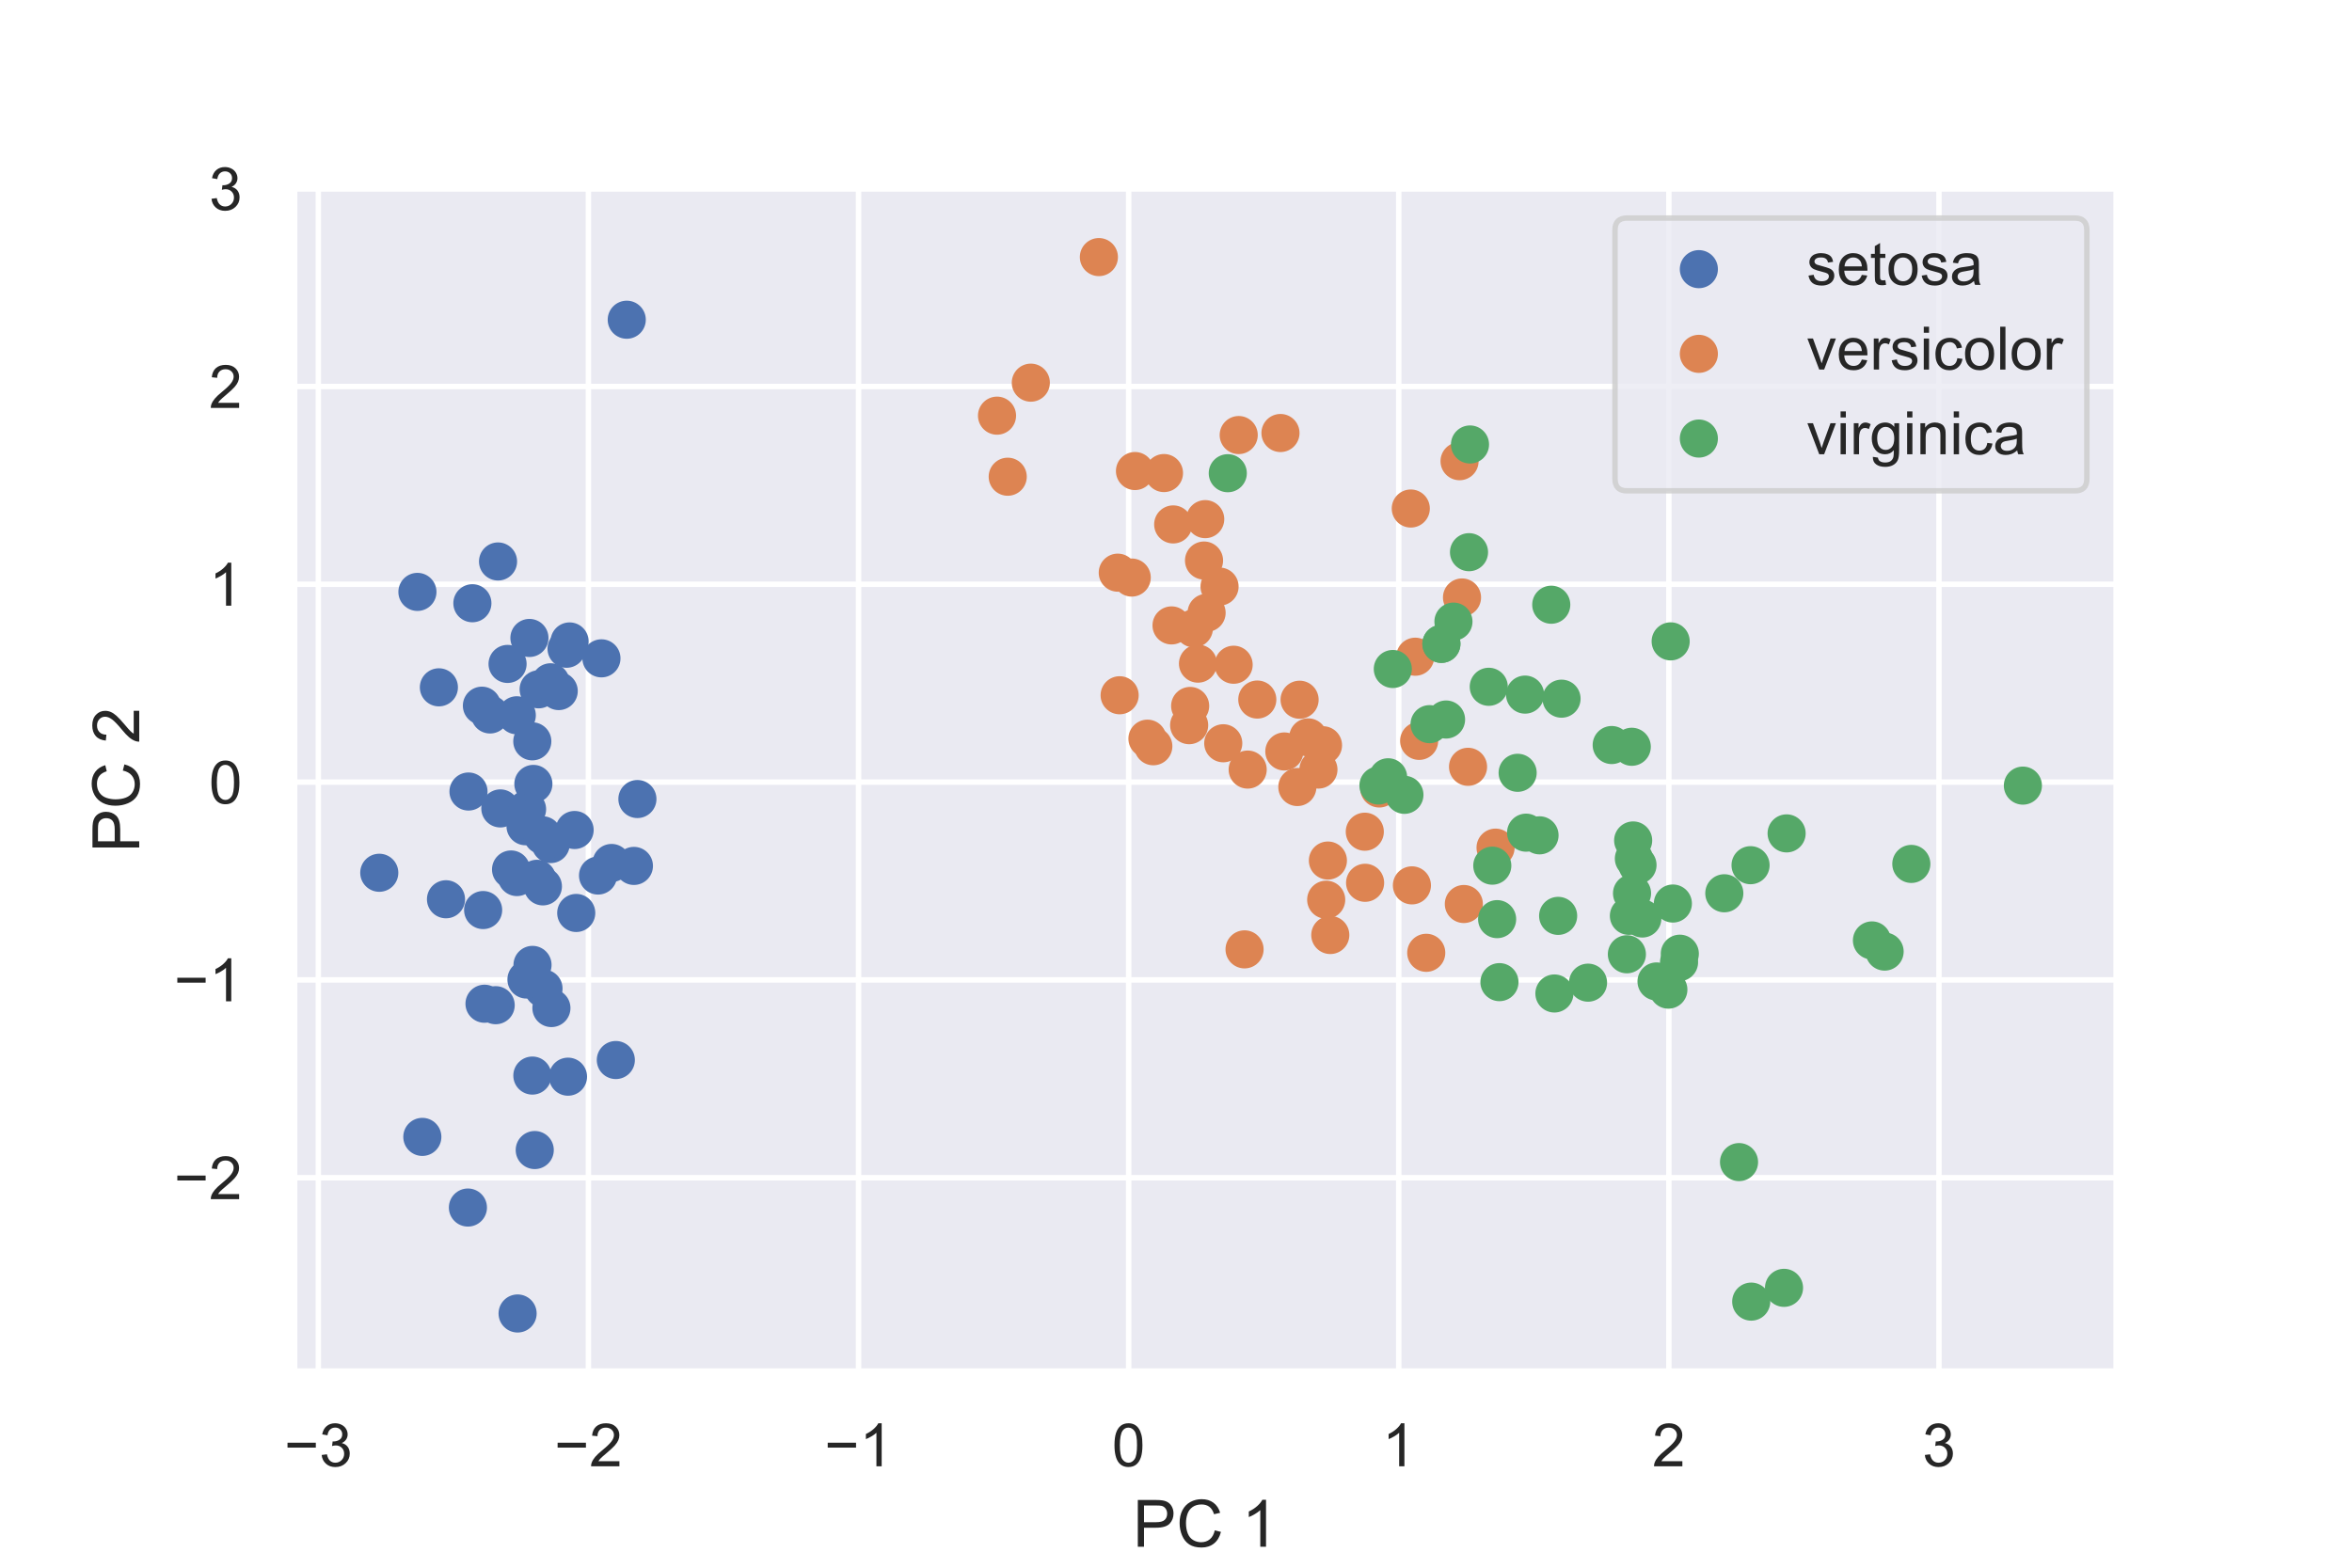 <?xml version="1.0" encoding="utf-8" standalone="no"?>
<!DOCTYPE svg PUBLIC "-//W3C//DTD SVG 1.1//EN"
  "http://www.w3.org/Graphics/SVG/1.1/DTD/svg11.dtd">
<!-- Created with matplotlib (https://matplotlib.org/) -->
<svg height="288pt" version="1.1" viewBox="0 0 432 288" width="432pt" xmlns="http://www.w3.org/2000/svg" xmlns:xlink="http://www.w3.org/1999/xlink">
 <defs>
  <style type="text/css">
*{stroke-linecap:butt;stroke-linejoin:round;}
  </style>
 </defs>
 <g id="figure_1">
  <g id="patch_1">
   <path d="M 0 288 
L 432 288 
L 432 0 
L 0 0 
z
" style="fill:#ffffff;"/>
  </g>
  <g id="axes_1">
   <g id="patch_2">
    <path d="M 54 252 
L 388.8 252 
L 388.8 34.56 
L 54 34.56 
z
" style="fill:#eaeaf2;"/>
   </g>
   <g id="matplotlib.axis_1">
    <g id="xtick_1">
     <g id="line2d_1">
      <path clip-path="url(#p94d78adb62)" d="M 58.468 252 
L 58.468 34.56 
" style="fill:none;stroke:#ffffff;stroke-linecap:round;"/>
     </g>
     <g id="text_1">
      <!-- −3 -->
      <defs>
       <path d="M 52.828 31.203 
L 5.562 31.203 
L 5.562 39.406 
L 52.828 39.406 
z
" id="ArialMT-8722"/>
       <path d="M 4.203 18.891 
L 12.984 20.062 
Q 14.5 12.594 18.141 9.297 
Q 21.781 6 27 6 
Q 33.203 6 37.469 10.297 
Q 41.75 14.594 41.75 20.953 
Q 41.75 27 37.797 30.922 
Q 33.844 34.859 27.734 34.859 
Q 25.25 34.859 21.531 33.891 
L 22.516 41.609 
Q 23.391 41.5 23.922 41.5 
Q 29.547 41.5 34.031 44.422 
Q 38.531 47.359 38.531 53.469 
Q 38.531 58.297 35.25 61.469 
Q 31.984 64.656 26.812 64.656 
Q 21.688 64.656 18.266 61.422 
Q 14.844 58.203 13.875 51.766 
L 5.078 53.328 
Q 6.688 62.156 12.391 67.016 
Q 18.109 71.875 26.609 71.875 
Q 32.469 71.875 37.391 69.359 
Q 42.328 66.844 44.938 62.5 
Q 47.562 58.156 47.562 53.266 
Q 47.562 48.641 45.062 44.828 
Q 42.578 41.016 37.703 38.766 
Q 44.047 37.312 47.562 32.688 
Q 51.078 28.078 51.078 21.141 
Q 51.078 11.766 44.234 5.25 
Q 37.406 -1.266 26.953 -1.266 
Q 17.531 -1.266 11.297 4.344 
Q 5.078 9.969 4.203 18.891 
z
" id="ArialMT-51"/>
      </defs>
      <g style="fill:#262626;" transform="translate(52.197 269.374)scale(0.11 -0.11)">
       <use xlink:href="#ArialMT-8722"/>
       <use x="58.398" xlink:href="#ArialMT-51"/>
      </g>
     </g>
    </g>
    <g id="xtick_2">
     <g id="line2d_2">
      <path clip-path="url(#p94d78adb62)" d="M 108.079 252 
L 108.079 34.56 
" style="fill:none;stroke:#ffffff;stroke-linecap:round;"/>
     </g>
     <g id="text_2">
      <!-- −2 -->
      <defs>
       <path d="M 50.344 8.453 
L 50.344 0 
L 3.031 0 
Q 2.938 3.172 4.047 6.109 
Q 5.859 10.938 9.828 15.625 
Q 13.812 20.312 21.344 26.469 
Q 33.016 36.031 37.109 41.625 
Q 41.219 47.219 41.219 52.203 
Q 41.219 57.422 37.469 61 
Q 33.734 64.594 27.734 64.594 
Q 21.391 64.594 17.578 60.781 
Q 13.766 56.984 13.719 50.25 
L 4.688 51.172 
Q 5.609 61.281 11.656 66.578 
Q 17.719 71.875 27.938 71.875 
Q 38.234 71.875 44.234 66.156 
Q 50.25 60.453 50.25 52 
Q 50.25 47.703 48.484 43.547 
Q 46.734 39.406 42.656 34.812 
Q 38.578 30.219 29.109 22.219 
Q 21.188 15.578 18.938 13.203 
Q 16.703 10.844 15.234 8.453 
z
" id="ArialMT-50"/>
      </defs>
      <g style="fill:#262626;" transform="translate(101.808 269.374)scale(0.11 -0.11)">
       <use xlink:href="#ArialMT-8722"/>
       <use x="58.398" xlink:href="#ArialMT-50"/>
      </g>
     </g>
    </g>
    <g id="xtick_3">
     <g id="line2d_3">
      <path clip-path="url(#p94d78adb62)" d="M 157.691 252 
L 157.691 34.56 
" style="fill:none;stroke:#ffffff;stroke-linecap:round;"/>
     </g>
     <g id="text_3">
      <!-- −1 -->
      <defs>
       <path d="M 37.25 0 
L 28.469 0 
L 28.469 56 
Q 25.297 52.984 20.141 49.953 
Q 14.984 46.922 10.891 45.406 
L 10.891 53.906 
Q 18.266 57.375 23.781 62.297 
Q 29.297 67.234 31.594 71.875 
L 37.25 71.875 
z
" id="ArialMT-49"/>
      </defs>
      <g style="fill:#262626;" transform="translate(151.42 269.374)scale(0.11 -0.11)">
       <use xlink:href="#ArialMT-8722"/>
       <use x="58.398" xlink:href="#ArialMT-49"/>
      </g>
     </g>
    </g>
    <g id="xtick_4">
     <g id="line2d_4">
      <path clip-path="url(#p94d78adb62)" d="M 207.303 252 
L 207.303 34.56 
" style="fill:none;stroke:#ffffff;stroke-linecap:round;"/>
     </g>
     <g id="text_4">
      <!-- 0 -->
      <defs>
       <path d="M 4.156 35.297 
Q 4.156 48 6.766 55.734 
Q 9.375 63.484 14.516 67.672 
Q 19.672 71.875 27.484 71.875 
Q 33.25 71.875 37.594 69.547 
Q 41.938 67.234 44.766 62.859 
Q 47.609 58.5 49.219 52.219 
Q 50.828 45.953 50.828 35.297 
Q 50.828 22.703 48.234 14.969 
Q 45.656 7.234 40.5 3 
Q 35.359 -1.219 27.484 -1.219 
Q 17.141 -1.219 11.234 6.203 
Q 4.156 15.141 4.156 35.297 
z
M 13.188 35.297 
Q 13.188 17.672 17.312 11.828 
Q 21.438 6 27.484 6 
Q 33.547 6 37.672 11.859 
Q 41.797 17.719 41.797 35.297 
Q 41.797 52.984 37.672 58.781 
Q 33.547 64.594 27.391 64.594 
Q 21.344 64.594 17.719 59.469 
Q 13.188 52.938 13.188 35.297 
z
" id="ArialMT-48"/>
      </defs>
      <g style="fill:#262626;" transform="translate(204.244 269.374)scale(0.11 -0.11)">
       <use xlink:href="#ArialMT-48"/>
      </g>
     </g>
    </g>
    <g id="xtick_5">
     <g id="line2d_5">
      <path clip-path="url(#p94d78adb62)" d="M 256.914 252 
L 256.914 34.56 
" style="fill:none;stroke:#ffffff;stroke-linecap:round;"/>
     </g>
     <g id="text_5">
      <!-- 1 -->
      <g style="fill:#262626;" transform="translate(253.856 269.374)scale(0.11 -0.11)">
       <use xlink:href="#ArialMT-49"/>
      </g>
     </g>
    </g>
    <g id="xtick_6">
     <g id="line2d_6">
      <path clip-path="url(#p94d78adb62)" d="M 306.526 252 
L 306.526 34.56 
" style="fill:none;stroke:#ffffff;stroke-linecap:round;"/>
     </g>
     <g id="text_6">
      <!-- 2 -->
      <g style="fill:#262626;" transform="translate(303.467 269.374)scale(0.11 -0.11)">
       <use xlink:href="#ArialMT-50"/>
      </g>
     </g>
    </g>
    <g id="xtick_7">
     <g id="line2d_7">
      <path clip-path="url(#p94d78adb62)" d="M 356.138 252 
L 356.138 34.56 
" style="fill:none;stroke:#ffffff;stroke-linecap:round;"/>
     </g>
     <g id="text_7">
      <!-- 3 -->
      <g style="fill:#262626;" transform="translate(353.079 269.374)scale(0.11 -0.11)">
       <use xlink:href="#ArialMT-51"/>
      </g>
     </g>
    </g>
    <g id="text_8">
     <!-- PC 1 -->
     <defs>
      <path d="M 7.719 0 
L 7.719 71.578 
L 34.719 71.578 
Q 41.844 71.578 45.609 70.906 
Q 50.875 70.016 54.438 67.547 
Q 58.016 65.094 60.188 60.641 
Q 62.359 56.203 62.359 50.875 
Q 62.359 41.75 56.547 35.422 
Q 50.734 29.109 35.547 29.109 
L 17.188 29.109 
L 17.188 0 
z
M 17.188 37.547 
L 35.688 37.547 
Q 44.875 37.547 48.734 40.969 
Q 52.594 44.391 52.594 50.594 
Q 52.594 55.078 50.312 58.266 
Q 48.047 61.469 44.344 62.5 
Q 41.938 63.141 35.5 63.141 
L 17.188 63.141 
z
" id="ArialMT-80"/>
      <path d="M 58.797 25.094 
L 68.266 22.703 
Q 65.281 11.031 57.547 4.906 
Q 49.812 -1.219 38.625 -1.219 
Q 27.047 -1.219 19.797 3.484 
Q 12.547 8.203 8.766 17.141 
Q 4.984 26.078 4.984 36.328 
Q 4.984 47.516 9.25 55.828 
Q 13.531 64.156 21.406 68.469 
Q 29.297 72.797 38.766 72.797 
Q 49.516 72.797 56.828 67.328 
Q 64.156 61.859 67.047 51.953 
L 57.719 49.75 
Q 55.219 57.562 50.484 61.125 
Q 45.75 64.703 38.578 64.703 
Q 30.328 64.703 24.781 60.734 
Q 19.234 56.781 16.984 50.109 
Q 14.75 43.453 14.75 36.375 
Q 14.75 27.25 17.406 20.438 
Q 20.062 13.625 25.672 10.25 
Q 31.297 6.891 37.844 6.891 
Q 45.797 6.891 51.312 11.469 
Q 56.844 16.062 58.797 25.094 
z
" id="ArialMT-67"/>
      <path id="ArialMT-32"/>
     </defs>
     <g style="fill:#262626;" transform="translate(208.061 284.149)scale(0.12 -0.12)">
      <use xlink:href="#ArialMT-80"/>
      <use x="66.699" xlink:href="#ArialMT-67"/>
      <use x="138.916" xlink:href="#ArialMT-32"/>
      <use x="166.699" xlink:href="#ArialMT-49"/>
     </g>
    </g>
   </g>
   <g id="matplotlib.axis_2">
    <g id="ytick_1">
     <g id="line2d_8">
      <path clip-path="url(#p94d78adb62)" d="M 54 216.36 
L 388.8 216.36 
" style="fill:none;stroke:#ffffff;stroke-linecap:round;"/>
     </g>
     <g id="text_9">
      <!-- −2 -->
      <g style="fill:#262626;" transform="translate(31.958 220.297)scale(0.11 -0.11)">
       <use xlink:href="#ArialMT-8722"/>
       <use x="58.398" xlink:href="#ArialMT-50"/>
      </g>
     </g>
    </g>
    <g id="ytick_2">
     <g id="line2d_9">
      <path clip-path="url(#p94d78adb62)" d="M 54 180.02 
L 388.8 180.02 
" style="fill:none;stroke:#ffffff;stroke-linecap:round;"/>
     </g>
     <g id="text_10">
      <!-- −1 -->
      <g style="fill:#262626;" transform="translate(31.958 183.957)scale(0.11 -0.11)">
       <use xlink:href="#ArialMT-8722"/>
       <use x="58.398" xlink:href="#ArialMT-49"/>
      </g>
     </g>
    </g>
    <g id="ytick_3">
     <g id="line2d_10">
      <path clip-path="url(#p94d78adb62)" d="M 54 143.68 
L 388.8 143.68 
" style="fill:none;stroke:#ffffff;stroke-linecap:round;"/>
     </g>
     <g id="text_11">
      <!-- 0 -->
      <g style="fill:#262626;" transform="translate(38.383 147.616)scale(0.11 -0.11)">
       <use xlink:href="#ArialMT-48"/>
      </g>
     </g>
    </g>
    <g id="ytick_4">
     <g id="line2d_11">
      <path clip-path="url(#p94d78adb62)" d="M 54 107.339 
L 388.8 107.339 
" style="fill:none;stroke:#ffffff;stroke-linecap:round;"/>
     </g>
     <g id="text_12">
      <!-- 1 -->
      <g style="fill:#262626;" transform="translate(38.383 111.276)scale(0.11 -0.11)">
       <use xlink:href="#ArialMT-49"/>
      </g>
     </g>
    </g>
    <g id="ytick_5">
     <g id="line2d_12">
      <path clip-path="url(#p94d78adb62)" d="M 54 70.999 
L 388.8 70.999 
" style="fill:none;stroke:#ffffff;stroke-linecap:round;"/>
     </g>
     <g id="text_13">
      <!-- 2 -->
      <g style="fill:#262626;" transform="translate(38.383 74.936)scale(0.11 -0.11)">
       <use xlink:href="#ArialMT-50"/>
      </g>
     </g>
    </g>
    <g id="ytick_6">
     <g id="line2d_13">
      <path clip-path="url(#p94d78adb62)" d="M 54 34.658 
L 388.8 34.658 
" style="fill:none;stroke:#ffffff;stroke-linecap:round;"/>
     </g>
     <g id="text_14">
      <!-- 3 -->
      <g style="fill:#262626;" transform="translate(38.383 38.595)scale(0.11 -0.11)">
       <use xlink:href="#ArialMT-51"/>
      </g>
     </g>
    </g>
    <g id="text_15">
     <!-- PC 2 -->
     <g style="fill:#262626;" transform="translate(25.573 156.619)rotate(-90)scale(0.12 -0.12)">
      <use xlink:href="#ArialMT-80"/>
      <use x="66.699" xlink:href="#ArialMT-67"/>
      <use x="138.916" xlink:href="#ArialMT-32"/>
      <use x="166.699" xlink:href="#ArialMT-50"/>
     </g>
    </g>
   </g>
   <g id="PathCollection_1">
    <defs>
     <path d="M 0 3 
C 0.796 3 1.559 2.684 2.121 2.121 
C 2.684 1.559 3 0.796 3 0 
C 3 -0.796 2.684 -1.559 2.121 -2.121 
C 1.559 -2.684 0.796 -3 0 -3 
C -0.796 -3 -1.559 -2.684 -2.121 -2.121 
C -2.684 -1.559 -3 -0.796 -3 0 
C -3 0.796 -2.684 1.559 -2.121 2.121 
C -1.559 2.684 -0.796 3 0 3 
z
" id="m92f91e7e85" style="stroke:#4c72b0;"/>
    </defs>
    <g clip-path="url(#p94d78adb62)">
     <use style="fill:#4c72b0;stroke:#4c72b0;" x="94.947" xlink:href="#m92f91e7e85" y="161.124"/>
     <use style="fill:#4c72b0;stroke:#4c72b0;" x="104.063" xlink:href="#m92f91e7e85" y="119.181"/>
     <use style="fill:#4c72b0;stroke:#4c72b0;" x="90.009" xlink:href="#m92f91e7e85" y="131.254"/>
     <use style="fill:#4c72b0;stroke:#4c72b0;" x="93.226" xlink:href="#m92f91e7e85" y="121.97"/>
     <use style="fill:#4c72b0;stroke:#4c72b0;" x="88.739" xlink:href="#m92f91e7e85" y="167.186"/>
     <use style="fill:#4c72b0;stroke:#4c72b0;" x="104.327" xlink:href="#m92f91e7e85" y="197.797"/>
     <use style="fill:#4c72b0;stroke:#4c72b0;" x="86.05" xlink:href="#m92f91e7e85" y="145.411"/>
     <use style="fill:#4c72b0;stroke:#4c72b0;" x="96.527" xlink:href="#m92f91e7e85" y="151.789"/>
     <use style="fill:#4c72b0;stroke:#4c72b0;" x="91.477" xlink:href="#m92f91e7e85" y="103.148"/>
     <use style="fill:#4c72b0;stroke:#4c72b0;" x="98.934" xlink:href="#m92f91e7e85" y="126.635"/>
     <use style="fill:#4c72b0;stroke:#4c72b0;" x="99.828" xlink:href="#m92f91e7e85" y="181.608"/>
     <use style="fill:#4c72b0;stroke:#4c72b0;" x="91.899" xlink:href="#m92f91e7e85" y="148.516"/>
     <use style="fill:#4c72b0;stroke:#4c72b0;" x="97.242" xlink:href="#m92f91e7e85" y="117.199"/>
     <use style="fill:#4c72b0;stroke:#4c72b0;" x="76.67" xlink:href="#m92f91e7e85" y="108.738"/>
     <use style="fill:#4c72b0;stroke:#4c72b0;" x="98.219" xlink:href="#m92f91e7e85" y="211.275"/>
     <use style="fill:#4c72b0;stroke:#4c72b0;" x="95.07" xlink:href="#m92f91e7e85" y="241.3"/>
     <use style="fill:#4c72b0;stroke:#4c72b0;" x="97.78" xlink:href="#m92f91e7e85" y="197.594"/>
     <use style="fill:#4c72b0;stroke:#4c72b0;" x="98.636" xlink:href="#m92f91e7e85" y="161.444"/>
     <use style="fill:#4c72b0;stroke:#4c72b0;" x="113.111" xlink:href="#m92f91e7e85" y="194.738"/>
     <use style="fill:#4c72b0;stroke:#4c72b0;" x="91.044" xlink:href="#m92f91e7e85" y="184.666"/>
     <use style="fill:#4c72b0;stroke:#4c72b0;" x="112.33" xlink:href="#m92f91e7e85" y="158.538"/>
     <use style="fill:#4c72b0;stroke:#4c72b0;" x="97.809" xlink:href="#m92f91e7e85" y="177.262"/>
     <use style="fill:#4c72b0;stroke:#4c72b0;" x="69.663" xlink:href="#m92f91e7e85" y="160.336"/>
     <use style="fill:#4c72b0;stroke:#4c72b0;" x="117.075" xlink:href="#m92f91e7e85" y="146.789"/>
     <use style="fill:#4c72b0;stroke:#4c72b0;" x="96.809" xlink:href="#m92f91e7e85" y="148.667"/>
     <use style="fill:#4c72b0;stroke:#4c72b0;" x="110.468" xlink:href="#m92f91e7e85" y="120.944"/>
     <use style="fill:#4c72b0;stroke:#4c72b0;" x="105.542" xlink:href="#m92f91e7e85" y="152.48"/>
     <use style="fill:#4c72b0;stroke:#4c72b0;" x="99.716" xlink:href="#m92f91e7e85" y="162.836"/>
     <use style="fill:#4c72b0;stroke:#4c72b0;" x="101.155" xlink:href="#m92f91e7e85" y="155.062"/>
     <use style="fill:#4c72b0;stroke:#4c72b0;" x="94.919" xlink:href="#m92f91e7e85" y="131.406"/>
     <use style="fill:#4c72b0;stroke:#4c72b0;" x="101.128" xlink:href="#m92f91e7e85" y="125.344"/>
     <use style="fill:#4c72b0;stroke:#4c72b0;" x="116.434" xlink:href="#m92f91e7e85" y="159.077"/>
     <use style="fill:#4c72b0;stroke:#4c72b0;" x="77.571" xlink:href="#m92f91e7e85" y="208.859"/>
     <use style="fill:#4c72b0;stroke:#4c72b0;" x="85.944" xlink:href="#m92f91e7e85" y="221.838"/>
     <use style="fill:#4c72b0;stroke:#4c72b0;" x="102.623" xlink:href="#m92f91e7e85" y="126.956"/>
     <use style="fill:#4c72b0;stroke:#4c72b0;" x="97.77" xlink:href="#m92f91e7e85" y="136.19"/>
     <use style="fill:#4c72b0;stroke:#4c72b0;" x="105.839" xlink:href="#m92f91e7e85" y="167.721"/>
     <use style="fill:#4c72b0;stroke:#4c72b0;" x="81.917" xlink:href="#m92f91e7e85" y="165.204"/>
     <use style="fill:#4c72b0;stroke:#4c72b0;" x="86.764" xlink:href="#m92f91e7e85" y="110.821"/>
     <use style="fill:#4c72b0;stroke:#4c72b0;" x="99.66" xlink:href="#m92f91e7e85" y="153.451"/>
     <use style="fill:#4c72b0;stroke:#4c72b0;" x="93.867" xlink:href="#m92f91e7e85" y="159.732"/>
     <use style="fill:#4c72b0;stroke:#4c72b0;" x="115.118" xlink:href="#m92f91e7e85" y="58.737"/>
     <use style="fill:#4c72b0;stroke:#4c72b0;" x="80.612" xlink:href="#m92f91e7e85" y="126.269"/>
     <use style="fill:#4c72b0;stroke:#4c72b0;" x="109.843" xlink:href="#m92f91e7e85" y="160.844"/>
     <use style="fill:#4c72b0;stroke:#4c72b0;" x="101.28" xlink:href="#m92f91e7e85" y="185.189"/>
     <use style="fill:#4c72b0;stroke:#4c72b0;" x="104.619" xlink:href="#m92f91e7e85" y="117.84"/>
     <use style="fill:#4c72b0;stroke:#4c72b0;" x="88.992" xlink:href="#m92f91e7e85" y="184.396"/>
     <use style="fill:#4c72b0;stroke:#4c72b0;" x="88.514" xlink:href="#m92f91e7e85" y="129.643"/>
     <use style="fill:#4c72b0;stroke:#4c72b0;" x="96.696" xlink:href="#m92f91e7e85" y="179.946"/>
     <use style="fill:#4c72b0;stroke:#4c72b0;" x="97.967" xlink:href="#m92f91e7e85" y="144.014"/>
    </g>
   </g>
   <g id="PathCollection_2">
    <defs>
     <path d="M 0 3 
C 0.796 3 1.559 2.684 2.121 2.121 
C 2.684 1.559 3 0.796 3 0 
C 3 -0.796 2.684 -1.559 2.121 -2.121 
C 1.559 -2.684 0.796 -3 0 -3 
C -0.796 -3 -1.559 -2.684 -2.121 -2.121 
C -2.684 -1.559 -3 -0.796 -3 0 
C -3 0.796 -2.684 1.559 -2.121 2.121 
C -1.559 2.684 -0.796 3 0 3 
z
" id="m5c91719168" style="stroke:#dd8452;"/>
    </defs>
    <g clip-path="url(#p94d78adb62)">
     <use style="fill:#dd8452;stroke:#dd8452;" x="261.964" xlink:href="#m5c91719168" y="175.04"/>
     <use style="fill:#dd8452;stroke:#dd8452;" x="243.586" xlink:href="#m5c91719168" y="165.288"/>
     <use style="fill:#dd8452;stroke:#dd8452;" x="268.87" xlink:href="#m5c91719168" y="166.076"/>
     <use style="fill:#dd8452;stroke:#dd8452;" x="227.519" xlink:href="#m5c91719168" y="79.924"/>
     <use style="fill:#dd8452;stroke:#dd8452;" x="260.659" xlink:href="#m5c91719168" y="136.105"/>
     <use style="fill:#dd8452;stroke:#dd8452;" x="226.586" xlink:href="#m5c91719168" y="122.119"/>
     <use style="fill:#dd8452;stroke:#dd8452;" x="244.339" xlink:href="#m5c91719168" y="171.771"/>
     <use style="fill:#dd8452;stroke:#dd8452;" x="183.126" xlink:href="#m5c91719168" y="76.362"/>
     <use style="fill:#dd8452;stroke:#dd8452;" x="253.337" xlink:href="#m5c91719168" y="144.851"/>
     <use style="fill:#dd8452;stroke:#dd8452;" x="207.87" xlink:href="#m5c91719168" y="106.103"/>
     <use style="fill:#dd8452;stroke:#dd8452;" x="201.836" xlink:href="#m5c91719168" y="47.23"/>
     <use style="fill:#dd8452;stroke:#dd8452;" x="229.166" xlink:href="#m5c91719168" y="141.379"/>
     <use style="fill:#dd8452;stroke:#dd8452;" x="235.19" xlink:href="#m5c91719168" y="79.549"/>
     <use style="fill:#dd8452;stroke:#dd8452;" x="243.001" xlink:href="#m5c91719168" y="136.912"/>
     <use style="fill:#dd8452;stroke:#dd8452;" x="205.648" xlink:href="#m5c91719168" y="127.726"/>
     <use style="fill:#dd8452;stroke:#dd8452;" x="250.733" xlink:href="#m5c91719168" y="162.179"/>
     <use style="fill:#dd8452;stroke:#dd8452;" x="224.679" xlink:href="#m5c91719168" y="136.546"/>
     <use style="fill:#dd8452;stroke:#dd8452;" x="215.181" xlink:href="#m5c91719168" y="114.894"/>
     <use style="fill:#dd8452;stroke:#dd8452;" x="268.082" xlink:href="#m5c91719168" y="84.727"/>
     <use style="fill:#dd8452;stroke:#dd8452;" x="215.484" xlink:href="#m5c91719168" y="96.342"/>
     <use style="fill:#dd8452;stroke:#dd8452;" x="243.9" xlink:href="#m5c91719168" y="158.091"/>
     <use style="fill:#dd8452;stroke:#dd8452;" x="230.932" xlink:href="#m5c91719168" y="128.514"/>
     <use style="fill:#dd8452;stroke:#dd8452;" x="268.532" xlink:href="#m5c91719168" y="109.762"/>
     <use style="fill:#dd8452;stroke:#dd8452;" x="238.7" xlink:href="#m5c91719168" y="128.548"/>
     <use style="fill:#dd8452;stroke:#dd8452;" x="242.163" xlink:href="#m5c91719168" y="141.375"/>
     <use style="fill:#dd8452;stroke:#dd8452;" x="250.677" xlink:href="#m5c91719168" y="152.793"/>
     <use style="fill:#dd8452;stroke:#dd8452;" x="269.64" xlink:href="#m5c91719168" y="140.872"/>
     <use style="fill:#dd8452;stroke:#dd8452;" x="274.695" xlink:href="#m5c91719168" y="155.72"/>
     <use style="fill:#dd8452;stroke:#dd8452;" x="240.285" xlink:href="#m5c91719168" y="135.469"/>
     <use style="fill:#dd8452;stroke:#dd8452;" x="205.305" xlink:href="#m5c91719168" y="105.205"/>
     <use style="fill:#dd8452;stroke:#dd8452;" x="213.792" xlink:href="#m5c91719168" y="86.906"/>
     <use style="fill:#dd8452;stroke:#dd8452;" x="208.466" xlink:href="#m5c91719168" y="86.535"/>
     <use style="fill:#dd8452;stroke:#dd8452;" x="219.286" xlink:href="#m5c91719168" y="115.434"/>
     <use style="fill:#dd8452;stroke:#dd8452;" x="259.945" xlink:href="#m5c91719168" y="120.645"/>
     <use style="fill:#dd8452;stroke:#dd8452;" x="218.415" xlink:href="#m5c91719168" y="133.222"/>
     <use style="fill:#dd8452;stroke:#dd8452;" x="228.593" xlink:href="#m5c91719168" y="174.408"/>
     <use style="fill:#dd8452;stroke:#dd8452;" x="259.332" xlink:href="#m5c91719168" y="162.651"/>
     <use style="fill:#dd8452;stroke:#dd8452;" x="259.124" xlink:href="#m5c91719168" y="93.421"/>
     <use style="fill:#dd8452;stroke:#dd8452;" x="210.755" xlink:href="#m5c91719168" y="135.703"/>
     <use style="fill:#dd8452;stroke:#dd8452;" x="221.366" xlink:href="#m5c91719168" y="95.371"/>
     <use style="fill:#dd8452;stroke:#dd8452;" x="221.148" xlink:href="#m5c91719168" y="102.977"/>
     <use style="fill:#dd8452;stroke:#dd8452;" x="238.289" xlink:href="#m5c91719168" y="144.585"/>
     <use style="fill:#dd8452;stroke:#dd8452;" x="223.998" xlink:href="#m5c91719168" y="107.761"/>
     <use style="fill:#dd8452;stroke:#dd8452;" x="189.334" xlink:href="#m5c91719168" y="70.3"/>
     <use style="fill:#dd8452;stroke:#dd8452;" x="221.62" xlink:href="#m5c91719168" y="112.582"/>
     <use style="fill:#dd8452;stroke:#dd8452;" x="211.835" xlink:href="#m5c91719168" y="137.095"/>
     <use style="fill:#dd8452;stroke:#dd8452;" x="218.6" xlink:href="#m5c91719168" y="129.691"/>
     <use style="fill:#dd8452;stroke:#dd8452;" x="235.898" xlink:href="#m5c91719168" y="138.051"/>
     <use style="fill:#dd8452;stroke:#dd8452;" x="185.093" xlink:href="#m5c91719168" y="87.578"/>
     <use style="fill:#dd8452;stroke:#dd8452;" x="220.039" xlink:href="#m5c91719168" y="121.917"/>
    </g>
   </g>
   <g id="PathCollection_3">
    <defs>
     <path d="M 0 3 
C 0.796 3 1.559 2.684 2.121 2.121 
C 2.684 1.559 3 0.796 3 0 
C 3 -0.796 2.684 -1.559 2.121 -2.121 
C 1.559 -2.684 0.796 -3 0 -3 
C -0.796 -3 -1.559 -2.684 -2.121 -2.121 
C -2.684 -1.559 -3 -0.796 -3 0 
C -3 0.796 -2.684 1.559 -2.121 2.121 
C -1.559 2.684 -0.796 3 0 3 
z
" id="mef7c0c5c78" style="stroke:#55a868;"/>
    </defs>
    <g clip-path="url(#p94d78adb62)">
     <use style="fill:#55a868;stroke:#55a868;" x="298.815" xlink:href="#mef7c0c5c78" y="175.311"/>
     <use style="fill:#55a868;stroke:#55a868;" x="264.747" xlink:href="#mef7c0c5c78" y="118.282"/>
     <use style="fill:#55a868;stroke:#55a868;" x="316.71" xlink:href="#mef7c0c5c78" y="164.103"/>
     <use style="fill:#55a868;stroke:#55a868;" x="278.751" xlink:href="#mef7c0c5c78" y="141.972"/>
     <use style="fill:#55a868;stroke:#55a868;" x="299.968" xlink:href="#mef7c0c5c78" y="154.402"/>
     <use style="fill:#55a868;stroke:#55a868;" x="343.828" xlink:href="#mef7c0c5c78" y="172.767"/>
     <use style="fill:#55a868;stroke:#55a868;" x="225.511" xlink:href="#mef7c0c5c78" y="86.934"/>
     <use style="fill:#55a868;stroke:#55a868;" x="321.531" xlink:href="#mef7c0c5c78" y="158.945"/>
     <use style="fill:#55a868;stroke:#55a868;" x="306.858" xlink:href="#mef7c0c5c78" y="117.826"/>
     <use style="fill:#55a868;stroke:#55a868;" x="319.414" xlink:href="#mef7c0c5c78" y="213.49"/>
     <use style="fill:#55a868;stroke:#55a868;" x="274.982" xlink:href="#mef7c0c5c78" y="168.855"/>
     <use style="fill:#55a868;stroke:#55a868;" x="286.814" xlink:href="#mef7c0c5c78" y="128.355"/>
     <use style="fill:#55a868;stroke:#55a868;" x="300.766" xlink:href="#mef7c0c5c78" y="158.915"/>
     <use style="fill:#55a868;stroke:#55a868;" x="269.819" xlink:href="#mef7c0c5c78" y="101.443"/>
     <use style="fill:#55a868;stroke:#55a868;" x="280.115" xlink:href="#mef7c0c5c78" y="127.607"/>
     <use style="fill:#55a868;stroke:#55a868;" x="286.189" xlink:href="#mef7c0c5c78" y="168.255"/>
     <use style="fill:#55a868;stroke:#55a868;" x="280.303" xlink:href="#mef7c0c5c78" y="152.969"/>
     <use style="fill:#55a868;stroke:#55a868;" x="327.677" xlink:href="#mef7c0c5c78" y="236.59"/>
     <use style="fill:#55a868;stroke:#55a868;" x="371.552" xlink:href="#mef7c0c5c78" y="144.326"/>
     <use style="fill:#55a868;stroke:#55a868;" x="270" xlink:href="#mef7c0c5c78" y="81.656"/>
     <use style="fill:#55a868;stroke:#55a868;" x="308.397" xlink:href="#mef7c0c5c78" y="176.766"/>
     <use style="fill:#55a868;stroke:#55a868;" x="255.822" xlink:href="#mef7c0c5c78" y="122.901"/>
     <use style="fill:#55a868;stroke:#55a868;" x="351.06" xlink:href="#mef7c0c5c78" y="158.711"/>
     <use style="fill:#55a868;stroke:#55a868;" x="273.447" xlink:href="#mef7c0c5c78" y="126.17"/>
     <use style="fill:#55a868;stroke:#55a868;" x="291.679" xlink:href="#mef7c0c5c78" y="180.526"/>
     <use style="fill:#55a868;stroke:#55a868;" x="304.26" xlink:href="#mef7c0c5c78" y="180.303"/>
     <use style="fill:#55a868;stroke:#55a868;" x="265.602" xlink:href="#mef7c0c5c78" y="132.182"/>
     <use style="fill:#55a868;stroke:#55a868;" x="257.954" xlink:href="#mef7c0c5c78" y="146.018"/>
     <use style="fill:#55a868;stroke:#55a868;" x="296.026" xlink:href="#mef7c0c5c78" y="136.871"/>
     <use style="fill:#55a868;stroke:#55a868;" x="299.761" xlink:href="#mef7c0c5c78" y="164.113"/>
     <use style="fill:#55a868;stroke:#55a868;" x="328.154" xlink:href="#mef7c0c5c78" y="153.102"/>
     <use style="fill:#55a868;stroke:#55a868;" x="321.654" xlink:href="#mef7c0c5c78" y="239.121"/>
     <use style="fill:#55a868;stroke:#55a868;" x="299.714" xlink:href="#mef7c0c5c78" y="137.191"/>
     <use style="fill:#55a868;stroke:#55a868;" x="262.577" xlink:href="#mef7c0c5c78" y="133.035"/>
     <use style="fill:#55a868;stroke:#55a868;" x="266.959" xlink:href="#mef7c0c5c78" y="114.196"/>
     <use style="fill:#55a868;stroke:#55a868;" x="346.154" xlink:href="#mef7c0c5c78" y="174.816"/>
     <use style="fill:#55a868;stroke:#55a868;" x="285.503" xlink:href="#mef7c0c5c78" y="182.512"/>
     <use style="fill:#55a868;stroke:#55a868;" x="274.094" xlink:href="#mef7c0c5c78" y="159.031"/>
     <use style="fill:#55a868;stroke:#55a868;" x="253.185" xlink:href="#mef7c0c5c78" y="144.305"/>
     <use style="fill:#55a868;stroke:#55a868;" x="299.186" xlink:href="#mef7c0c5c78" y="168.25"/>
     <use style="fill:#55a868;stroke:#55a868;" x="307.261" xlink:href="#mef7c0c5c78" y="165.988"/>
     <use style="fill:#55a868;stroke:#55a868;" x="301.653" xlink:href="#mef7c0c5c78" y="168.739"/>
     <use style="fill:#55a868;stroke:#55a868;" x="264.747" xlink:href="#mef7c0c5c78" y="118.282"/>
     <use style="fill:#55a868;stroke:#55a868;" x="308.538" xlink:href="#mef7c0c5c78" y="175.206"/>
     <use style="fill:#55a868;stroke:#55a868;" x="306.434" xlink:href="#mef7c0c5c78" y="181.807"/>
     <use style="fill:#55a868;stroke:#55a868;" x="300.101" xlink:href="#mef7c0c5c78" y="157.742"/>
     <use style="fill:#55a868;stroke:#55a868;" x="284.924" xlink:href="#mef7c0c5c78" y="111.094"/>
     <use style="fill:#55a868;stroke:#55a868;" x="282.77" xlink:href="#mef7c0c5c78" y="153.458"/>
     <use style="fill:#55a868;stroke:#55a868;" x="275.409" xlink:href="#mef7c0c5c78" y="180.429"/>
     <use style="fill:#55a868;stroke:#55a868;" x="254.962" xlink:href="#mef7c0c5c78" y="142.795"/>
    </g>
   </g>
   <g id="patch_3">
    <path d="M 54 252 
L 54 34.56 
" style="fill:none;stroke:#ffffff;stroke-linecap:square;stroke-linejoin:miter;stroke-width:1.25;"/>
   </g>
   <g id="patch_4">
    <path d="M 388.8 252 
L 388.8 34.56 
" style="fill:none;stroke:#ffffff;stroke-linecap:square;stroke-linejoin:miter;stroke-width:1.25;"/>
   </g>
   <g id="patch_5">
    <path d="M 54 252 
L 388.8 252 
" style="fill:none;stroke:#ffffff;stroke-linecap:square;stroke-linejoin:miter;stroke-width:1.25;"/>
   </g>
   <g id="patch_6">
    <path d="M 54 34.56 
L 388.8 34.56 
" style="fill:none;stroke:#ffffff;stroke-linecap:square;stroke-linejoin:miter;stroke-width:1.25;"/>
   </g>
   <g id="legend_1">
    <g id="patch_7">
     <path d="M 298.835 90.168 
L 381.1 90.168 
Q 383.3 90.168 383.3 87.968 
L 383.3 42.26 
Q 383.3 40.06 381.1 40.06 
L 298.835 40.06 
Q 296.635 40.06 296.635 42.26 
L 296.635 87.968 
Q 296.635 90.168 298.835 90.168 
z
" style="fill:#eaeaf2;opacity:0.8;stroke:#cccccc;stroke-linejoin:miter;"/>
    </g>
    <g id="PathCollection_4">
     <g>
      <use style="fill:#4c72b0;stroke:#4c72b0;" x="312.035" xlink:href="#m92f91e7e85" y="49.446"/>
     </g>
    </g>
    <g id="text_16">
     <!-- setosa -->
     <defs>
      <path d="M 3.078 15.484 
L 11.766 16.844 
Q 12.5 11.625 15.844 8.844 
Q 19.188 6.062 25.203 6.062 
Q 31.25 6.062 34.172 8.516 
Q 37.109 10.984 37.109 14.312 
Q 37.109 17.281 34.516 19 
Q 32.719 20.172 25.531 21.969 
Q 15.875 24.422 12.141 26.203 
Q 8.406 27.984 6.469 31.125 
Q 4.547 34.281 4.547 38.094 
Q 4.547 41.547 6.125 44.5 
Q 7.719 47.469 10.453 49.422 
Q 12.5 50.922 16.031 51.969 
Q 19.578 53.031 23.641 53.031 
Q 29.734 53.031 34.344 51.266 
Q 38.969 49.516 41.156 46.5 
Q 43.359 43.5 44.188 38.484 
L 35.594 37.312 
Q 35.016 41.312 32.203 43.547 
Q 29.391 45.797 24.266 45.797 
Q 18.219 45.797 15.625 43.797 
Q 13.031 41.797 13.031 39.109 
Q 13.031 37.406 14.109 36.031 
Q 15.188 34.625 17.484 33.688 
Q 18.797 33.203 25.25 31.453 
Q 34.578 28.953 38.25 27.359 
Q 41.938 25.781 44.031 22.75 
Q 46.141 19.734 46.141 15.234 
Q 46.141 10.844 43.578 6.953 
Q 41.016 3.078 36.172 0.953 
Q 31.344 -1.172 25.25 -1.172 
Q 15.141 -1.172 9.844 3.031 
Q 4.547 7.234 3.078 15.484 
z
" id="ArialMT-115"/>
      <path d="M 42.094 16.703 
L 51.172 15.578 
Q 49.031 7.625 43.219 3.219 
Q 37.406 -1.172 28.375 -1.172 
Q 17 -1.172 10.328 5.828 
Q 3.656 12.844 3.656 25.484 
Q 3.656 38.578 10.391 45.797 
Q 17.141 53.031 27.875 53.031 
Q 38.281 53.031 44.875 45.953 
Q 51.469 38.875 51.469 26.031 
Q 51.469 25.25 51.422 23.688 
L 12.75 23.688 
Q 13.234 15.141 17.578 10.594 
Q 21.922 6.062 28.422 6.062 
Q 33.25 6.062 36.672 8.594 
Q 40.094 11.141 42.094 16.703 
z
M 13.234 30.906 
L 42.188 30.906 
Q 41.609 37.453 38.875 40.719 
Q 34.672 45.797 27.984 45.797 
Q 21.922 45.797 17.797 41.75 
Q 13.672 37.703 13.234 30.906 
z
" id="ArialMT-101"/>
      <path d="M 25.781 7.859 
L 27.047 0.094 
Q 23.344 -0.688 20.406 -0.688 
Q 15.625 -0.688 12.984 0.828 
Q 10.359 2.344 9.281 4.812 
Q 8.203 7.281 8.203 15.188 
L 8.203 45.016 
L 1.766 45.016 
L 1.766 51.859 
L 8.203 51.859 
L 8.203 64.703 
L 16.938 69.969 
L 16.938 51.859 
L 25.781 51.859 
L 25.781 45.016 
L 16.938 45.016 
L 16.938 14.703 
Q 16.938 10.938 17.406 9.859 
Q 17.875 8.797 18.922 8.156 
Q 19.969 7.516 21.922 7.516 
Q 23.391 7.516 25.781 7.859 
z
" id="ArialMT-116"/>
      <path d="M 3.328 25.922 
Q 3.328 40.328 11.328 47.266 
Q 18.016 53.031 27.641 53.031 
Q 38.328 53.031 45.109 46.016 
Q 51.906 39.016 51.906 26.656 
Q 51.906 16.656 48.906 10.906 
Q 45.906 5.172 40.156 2 
Q 34.422 -1.172 27.641 -1.172 
Q 16.75 -1.172 10.031 5.812 
Q 3.328 12.797 3.328 25.922 
z
M 12.359 25.922 
Q 12.359 15.969 16.703 11.016 
Q 21.047 6.062 27.641 6.062 
Q 34.188 6.062 38.531 11.031 
Q 42.875 16.016 42.875 26.219 
Q 42.875 35.844 38.5 40.797 
Q 34.125 45.75 27.641 45.75 
Q 21.047 45.75 16.703 40.812 
Q 12.359 35.891 12.359 25.922 
z
" id="ArialMT-111"/>
      <path d="M 40.438 6.391 
Q 35.547 2.25 31.031 0.531 
Q 26.516 -1.172 21.344 -1.172 
Q 12.797 -1.172 8.203 3 
Q 3.609 7.172 3.609 13.672 
Q 3.609 17.484 5.344 20.625 
Q 7.078 23.781 9.891 25.688 
Q 12.703 27.594 16.219 28.562 
Q 18.797 29.25 24.031 29.891 
Q 34.672 31.156 39.703 32.906 
Q 39.75 34.719 39.75 35.203 
Q 39.75 40.578 37.25 42.781 
Q 33.891 45.75 27.25 45.75 
Q 21.047 45.75 18.094 43.578 
Q 15.141 41.406 13.719 35.891 
L 5.125 37.062 
Q 6.297 42.578 8.984 45.969 
Q 11.672 49.359 16.75 51.188 
Q 21.828 53.031 28.516 53.031 
Q 35.156 53.031 39.297 51.469 
Q 43.453 49.906 45.406 47.531 
Q 47.359 45.172 48.141 41.547 
Q 48.578 39.312 48.578 33.453 
L 48.578 21.734 
Q 48.578 9.469 49.141 6.219 
Q 49.703 2.984 51.375 0 
L 42.188 0 
Q 40.828 2.734 40.438 6.391 
z
M 39.703 26.031 
Q 34.906 24.078 25.344 22.703 
Q 19.922 21.922 17.672 20.938 
Q 15.438 19.969 14.203 18.094 
Q 12.984 16.219 12.984 13.922 
Q 12.984 10.406 15.641 8.062 
Q 18.312 5.719 23.438 5.719 
Q 28.516 5.719 32.469 7.938 
Q 36.422 10.156 38.281 14.016 
Q 39.703 17 39.703 22.797 
z
" id="ArialMT-97"/>
     </defs>
     <g style="fill:#262626;" transform="translate(331.835 52.334)scale(0.11 -0.11)">
      <use xlink:href="#ArialMT-115"/>
      <use x="50" xlink:href="#ArialMT-101"/>
      <use x="105.615" xlink:href="#ArialMT-116"/>
      <use x="133.398" xlink:href="#ArialMT-111"/>
      <use x="189.014" xlink:href="#ArialMT-115"/>
      <use x="239.014" xlink:href="#ArialMT-97"/>
     </g>
    </g>
    <g id="PathCollection_5">
     <g>
      <use style="fill:#dd8452;stroke:#dd8452;" x="312.035" xlink:href="#m5c91719168" y="65.006"/>
     </g>
    </g>
    <g id="text_17">
     <!-- versicolor -->
     <defs>
      <path d="M 21 0 
L 1.266 51.859 
L 10.547 51.859 
L 21.688 20.797 
Q 23.484 15.766 25 10.359 
Q 26.172 14.453 28.266 20.219 
L 39.797 51.859 
L 48.828 51.859 
L 29.203 0 
z
" id="ArialMT-118"/>
      <path d="M 6.5 0 
L 6.5 51.859 
L 14.406 51.859 
L 14.406 44 
Q 17.438 49.516 20 51.266 
Q 22.562 53.031 25.641 53.031 
Q 30.078 53.031 34.672 50.203 
L 31.641 42.047 
Q 28.422 43.953 25.203 43.953 
Q 22.312 43.953 20.016 42.219 
Q 17.719 40.484 16.75 37.406 
Q 15.281 32.719 15.281 27.156 
L 15.281 0 
z
" id="ArialMT-114"/>
      <path d="M 6.641 61.469 
L 6.641 71.578 
L 15.438 71.578 
L 15.438 61.469 
z
M 6.641 0 
L 6.641 51.859 
L 15.438 51.859 
L 15.438 0 
z
" id="ArialMT-105"/>
      <path d="M 40.438 19 
L 49.078 17.875 
Q 47.656 8.938 41.812 3.875 
Q 35.984 -1.172 27.484 -1.172 
Q 16.844 -1.172 10.375 5.781 
Q 3.906 12.75 3.906 25.734 
Q 3.906 34.125 6.688 40.422 
Q 9.469 46.734 15.156 49.875 
Q 20.844 53.031 27.547 53.031 
Q 35.984 53.031 41.359 48.75 
Q 46.734 44.484 48.25 36.625 
L 39.703 35.297 
Q 38.484 40.531 35.375 43.156 
Q 32.281 45.797 27.875 45.797 
Q 21.234 45.797 17.078 41.031 
Q 12.938 36.281 12.938 25.984 
Q 12.938 15.531 16.938 10.797 
Q 20.953 6.062 27.391 6.062 
Q 32.562 6.062 36.031 9.234 
Q 39.5 12.406 40.438 19 
z
" id="ArialMT-99"/>
      <path d="M 6.391 0 
L 6.391 71.578 
L 15.188 71.578 
L 15.188 0 
z
" id="ArialMT-108"/>
     </defs>
     <g style="fill:#262626;" transform="translate(331.835 67.893)scale(0.11 -0.11)">
      <use xlink:href="#ArialMT-118"/>
      <use x="50" xlink:href="#ArialMT-101"/>
      <use x="105.615" xlink:href="#ArialMT-114"/>
      <use x="138.916" xlink:href="#ArialMT-115"/>
      <use x="188.916" xlink:href="#ArialMT-105"/>
      <use x="211.133" xlink:href="#ArialMT-99"/>
      <use x="261.133" xlink:href="#ArialMT-111"/>
      <use x="316.748" xlink:href="#ArialMT-108"/>
      <use x="338.965" xlink:href="#ArialMT-111"/>
      <use x="394.58" xlink:href="#ArialMT-114"/>
     </g>
    </g>
    <g id="PathCollection_6">
     <g>
      <use style="fill:#55a868;stroke:#55a868;" x="312.035" xlink:href="#mef7c0c5c78" y="80.566"/>
     </g>
    </g>
    <g id="text_18">
     <!-- virginica -->
     <defs>
      <path d="M 4.984 -4.297 
L 13.531 -5.562 
Q 14.062 -9.516 16.5 -11.328 
Q 19.781 -13.766 25.438 -13.766 
Q 31.547 -13.766 34.859 -11.328 
Q 38.188 -8.891 39.359 -4.5 
Q 40.047 -1.812 39.984 6.781 
Q 34.234 0 25.641 0 
Q 14.938 0 9.078 7.719 
Q 3.219 15.438 3.219 26.219 
Q 3.219 33.641 5.906 39.906 
Q 8.594 46.188 13.688 49.609 
Q 18.797 53.031 25.688 53.031 
Q 34.859 53.031 40.828 45.609 
L 40.828 51.859 
L 48.922 51.859 
L 48.922 7.031 
Q 48.922 -5.078 46.453 -10.125 
Q 44 -15.188 38.641 -18.109 
Q 33.297 -21.047 25.484 -21.047 
Q 16.219 -21.047 10.5 -16.875 
Q 4.781 -12.703 4.984 -4.297 
z
M 12.25 26.859 
Q 12.25 16.656 16.297 11.969 
Q 20.359 7.281 26.469 7.281 
Q 32.516 7.281 36.609 11.938 
Q 40.719 16.609 40.719 26.562 
Q 40.719 36.078 36.5 40.906 
Q 32.281 45.75 26.312 45.75 
Q 20.453 45.75 16.344 40.984 
Q 12.25 36.234 12.25 26.859 
z
" id="ArialMT-103"/>
      <path d="M 6.594 0 
L 6.594 51.859 
L 14.5 51.859 
L 14.5 44.484 
Q 20.219 53.031 31 53.031 
Q 35.688 53.031 39.625 51.344 
Q 43.562 49.656 45.516 46.922 
Q 47.469 44.188 48.25 40.438 
Q 48.734 37.984 48.734 31.891 
L 48.734 0 
L 39.938 0 
L 39.938 31.547 
Q 39.938 36.922 38.906 39.578 
Q 37.891 42.234 35.281 43.812 
Q 32.672 45.406 29.156 45.406 
Q 23.531 45.406 19.453 41.844 
Q 15.375 38.281 15.375 28.328 
L 15.375 0 
z
" id="ArialMT-110"/>
     </defs>
     <g style="fill:#262626;" transform="translate(331.835 83.453)scale(0.11 -0.11)">
      <use xlink:href="#ArialMT-118"/>
      <use x="50" xlink:href="#ArialMT-105"/>
      <use x="72.217" xlink:href="#ArialMT-114"/>
      <use x="105.518" xlink:href="#ArialMT-103"/>
      <use x="161.133" xlink:href="#ArialMT-105"/>
      <use x="183.35" xlink:href="#ArialMT-110"/>
      <use x="238.965" xlink:href="#ArialMT-105"/>
      <use x="261.182" xlink:href="#ArialMT-99"/>
      <use x="311.182" xlink:href="#ArialMT-97"/>
     </g>
    </g>
   </g>
  </g>
 </g>
 <defs>
  <clipPath id="p94d78adb62">
   <rect height="217.44" width="334.8" x="54" y="34.56"/>
  </clipPath>
 </defs>
</svg>
